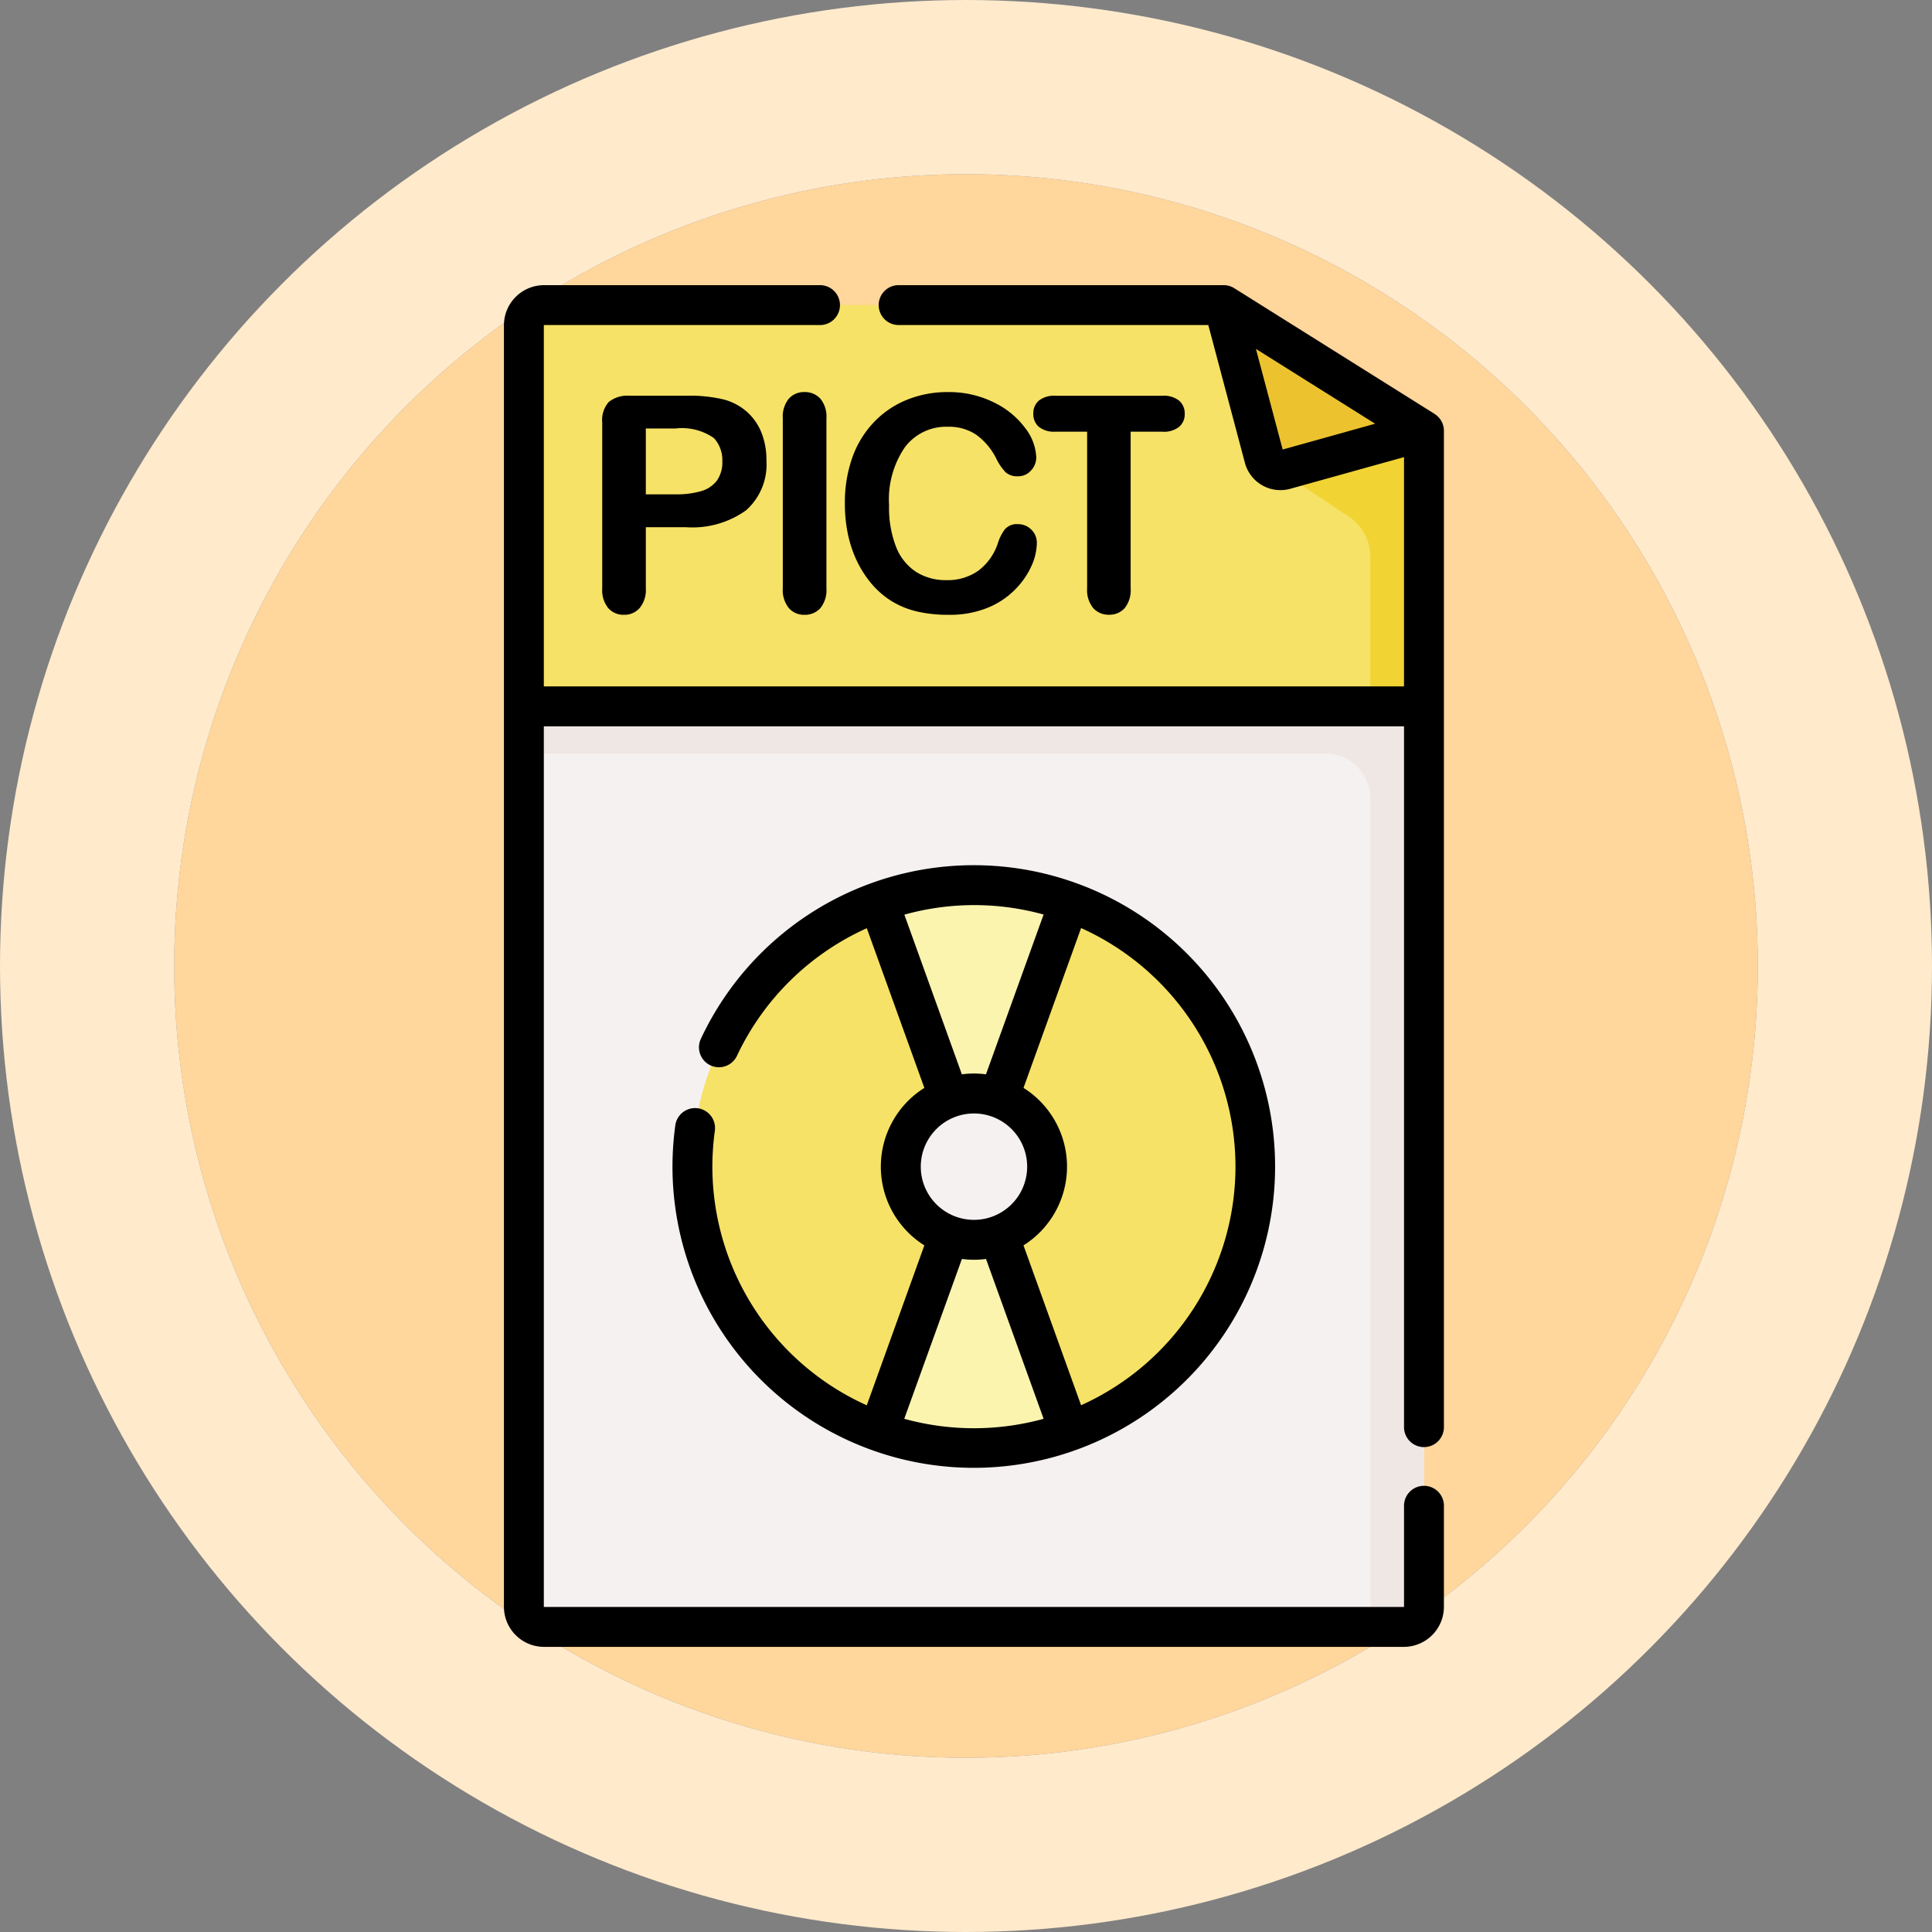 <svg xmlns="http://www.w3.org/2000/svg" width="122" height="122" viewBox="0 0 122 122">
  <rect x="0" y="0" width="122" height="122" fill="#808080" stroke="none"/>
  <g id="Grupo_1101516" data-name="Grupo 1101516" transform="translate(-724.781 -1923)">
    <g id="Elipse_11514" data-name="Elipse 11514" transform="translate(735.781 1934)" fill="#ffd69b" stroke="#ffeacc" stroke-width="11">
      <circle cx="50" cy="50" r="50" stroke="none"/>
      <circle cx="50" cy="50" r="55.5" fill="none"/>
    </g>
    <g id="_023-iso" data-name="023-iso" transform="translate(756.603 1941.006)">
      <path id="Trazado_930850" data-name="Trazado 930850" d="M142.352,216.505H88.058a1.272,1.272,0,0,1-1.272-1.272V158.374h56.838v56.859A1.272,1.272,0,0,1,142.352,216.505Z" transform="translate(-85.527 -131.775)" fill="#f6f1f1"/>
      <path id="Trazado_930851" data-name="Trazado 930851" d="M86.787,158.374v2.981h50.6a2.856,2.856,0,0,1,2.856,2.856v52.294h2.114a1.272,1.272,0,0,0,1.272-1.272V158.374Z" transform="translate(-85.527 -131.775)" fill="#efe7e4"/>
      <path id="Trazado_930852" data-name="Trazado 930852" d="M130.975,7.5H88.058a1.272,1.272,0,0,0-1.272,1.272V32.839h56.838v-17.4Z" transform="translate(-85.527 -6.24)" fill="#f6e266"/>
      <path id="Trazado_930853" data-name="Trazado 930853" d="M366.955,56.836l5.036,3.347a3.051,3.051,0,0,1,1.362,2.541V72.17h3.386V54.77Z" transform="translate(-318.642 -45.571)" fill="#f1d333"/>
      <path id="Trazado_930854" data-name="Trazado 930854" d="M349.9,7.5l2.56,9.636a1.062,1.062,0,0,0,1.311.75l8.778-2.447Z" transform="translate(-304.449 -6.24)" fill="#ecc32e"/>
      <g id="Grupo_1101457" data-name="Grupo 1101457" transform="translate(11.902 37.888)">
        <path id="Trazado_930855" data-name="Trazado 930855" d="M167.933,225.6a17.776,17.776,0,1,0,17.776,17.776A17.776,17.776,0,0,0,167.933,225.6Zm0,22.395a4.619,4.619,0,1,1,4.619-4.619A4.619,4.619,0,0,1,167.933,247.99Z" transform="translate(-150.157 -225.595)" fill="#f6e266"/>
        <g id="Grupo_1101456" data-name="Grupo 1101456" transform="translate(11.749)">
          <path id="Trazado_930856" data-name="Trazado 930856" d="M226.141,225.6a17.745,17.745,0,0,0-6.027,1.049l4.461,12.381a4.632,4.632,0,0,1,3.132,0l4.461-12.381A17.74,17.74,0,0,0,226.141,225.6Z" transform="translate(-220.114 -225.595)" fill="#fbf4af"/>
          <path id="Trazado_930857" data-name="Trazado 930857" d="M226.141,370.745a17.744,17.744,0,0,0,6.027-1.049l-4.461-12.381a4.631,4.631,0,0,1-3.132,0L220.114,369.7a17.743,17.743,0,0,0,6.027,1.049Z" transform="translate(-220.114 -335.193)" fill="#fbf4af"/>
        </g>
      </g>
      <g id="Grupo_1101458" data-name="Grupo 1101458" transform="translate(0 0)">
        <path id="Trazado_930858" data-name="Trazado 930858" d="M138.054,8.132,125.405.193a1.26,1.26,0,0,0-.67-.193H104.247a1.26,1.26,0,1,0,0,2.519h19.519l2.311,8.7a2.321,2.321,0,0,0,2.867,1.64l7.18-2V25.339H81.806V2.532a.012.012,0,0,1,.012-.012H99.211a1.26,1.26,0,1,0,0-2.519H81.818a2.534,2.534,0,0,0-2.531,2.532V83.458a2.534,2.534,0,0,0,2.531,2.531h54.294a2.534,2.534,0,0,0,2.532-2.531V77.114a1.26,1.26,0,1,0-2.519,0v6.344a.012.012,0,0,1-.012.012H81.818a.012.012,0,0,1-.012-.012v-55.6h54.319v44.22a1.26,1.26,0,1,0,2.519,0V9.2a1.26,1.26,0,0,0-.59-1.067Zm-9.593,2.247-1.688-6.353L134.3,8.751Z" transform="translate(-79.287 0)"/>
        <path id="Trazado_930862" data-name="Trazado 930862" d="M144.255,233.443a1.26,1.26,0,0,0-1.419,1.077,19.269,19.269,0,0,0-.179,2.61,19.027,19.027,0,1,0,1.775-8.034,1.26,1.26,0,0,0,2.283,1.064,16.573,16.573,0,0,1,8.213-8.087l3.634,10.084a5.872,5.872,0,0,0,0,9.944L154.926,252.2a16.54,16.54,0,0,1-9.75-15.066,16.728,16.728,0,0,1,.156-2.267A1.26,1.26,0,0,0,144.255,233.443Zm33.954,3.687a16.54,16.54,0,0,1-9.75,15.066L164.823,242.1a5.872,5.872,0,0,0,0-9.944l3.637-10.094A16.54,16.54,0,0,1,178.209,237.13ZM157.3,221.217a16.423,16.423,0,0,1,8.792-.008L162.453,231.3a5.716,5.716,0,0,0-1.522,0Zm4.395,12.554a3.359,3.359,0,1,1-3.359,3.359A3.363,3.363,0,0,1,161.693,233.771Zm-.761,9.187a5.714,5.714,0,0,0,1.522,0l3.637,10.094a16.538,16.538,0,0,1-8.8,0Z" transform="translate(-132.014 -181.465)"/>
        <path id="Trazado_931274" data-name="Trazado 931274" d="M6.763-5.3H4.24v3.85A1.8,1.8,0,0,1,3.85-.195a1.274,1.274,0,0,1-.983.427,1.284,1.284,0,0,1-1-.422,1.794,1.794,0,0,1-.38-1.239V-11.912a1.714,1.714,0,0,1,.417-1.3,1.9,1.9,0,0,1,1.327-.39H6.763a9.263,9.263,0,0,1,2.412.241,3.592,3.592,0,0,1,1.443.77,3.472,3.472,0,0,1,.923,1.317,4.637,4.637,0,0,1,.315,1.753,3.874,3.874,0,0,1-1.28,3.15A5.823,5.823,0,0,1,6.763-5.3ZM6.1-11.532H4.24v4.156H6.1a5.542,5.542,0,0,0,1.628-.2,1.9,1.9,0,0,0,1-.668,1.993,1.993,0,0,0,.343-1.215,2.061,2.061,0,0,0-.529-1.466A3.524,3.524,0,0,0,6.1-11.532ZM12.889-1.447V-12.163a1.806,1.806,0,0,1,.38-1.252,1.269,1.269,0,0,1,.983-.417,1.313,1.313,0,0,1,1.007.413,1.789,1.789,0,0,1,.385,1.257V-1.447a1.807,1.807,0,0,1-.385,1.262,1.305,1.305,0,0,1-1.007.417,1.267,1.267,0,0,1-.979-.422A1.809,1.809,0,0,1,12.889-1.447ZM28.931-4.3a3.626,3.626,0,0,1-.32,1.406A5.07,5.07,0,0,1,27.6-1.406,5.136,5.136,0,0,1,25.851-.223a6.3,6.3,0,0,1-2.486.455,8.688,8.688,0,0,1-1.958-.2,5.5,5.5,0,0,1-1.6-.635,5.4,5.4,0,0,1-1.322-1.136,6.754,6.754,0,0,1-.918-1.433A7.474,7.474,0,0,1,17-4.871a9.229,9.229,0,0,1-.19-1.911,8.478,8.478,0,0,1,.478-2.941,6.273,6.273,0,0,1,1.368-2.222A5.969,5.969,0,0,1,20.74-13.35a6.759,6.759,0,0,1,2.551-.482,6.374,6.374,0,0,1,2.941.659,5.323,5.323,0,0,1,1.976,1.628,3.215,3.215,0,0,1,.687,1.832,1.194,1.194,0,0,1-.334.835,1.059,1.059,0,0,1-.807.362,1.115,1.115,0,0,1-.793-.25,3.469,3.469,0,0,1-.589-.863A4.15,4.15,0,0,0,25.1-11.142a3.092,3.092,0,0,0-1.8-.5,3.253,3.253,0,0,0-2.7,1.29A5.84,5.84,0,0,0,19.6-6.689a6.805,6.805,0,0,0,.445,2.639,3.332,3.332,0,0,0,1.262,1.573,3.483,3.483,0,0,0,1.911.52,3.355,3.355,0,0,0,2.009-.589,3.558,3.558,0,0,0,1.239-1.73,2.936,2.936,0,0,1,.436-.877.986.986,0,0,1,.835-.339,1.167,1.167,0,0,1,.844.343A1.143,1.143,0,0,1,28.931-4.3Zm7.929-7.032H34.855v9.88a1.818,1.818,0,0,1-.38,1.266,1.276,1.276,0,0,1-.983.413,1.3,1.3,0,0,1-1-.417,1.807,1.807,0,0,1-.385-1.262v-9.88H30.1a1.522,1.522,0,0,1-1.048-.311,1.054,1.054,0,0,1-.343-.821,1.042,1.042,0,0,1,.357-.835A1.547,1.547,0,0,1,30.1-13.6H36.86a1.541,1.541,0,0,1,1.062.315,1.062,1.062,0,0,1,.348.826,1.041,1.041,0,0,1-.353.821A1.559,1.559,0,0,1,36.86-11.328Z" transform="translate(4.72 20.585)"/>
      </g>
    </g>
  </g>
</svg>
